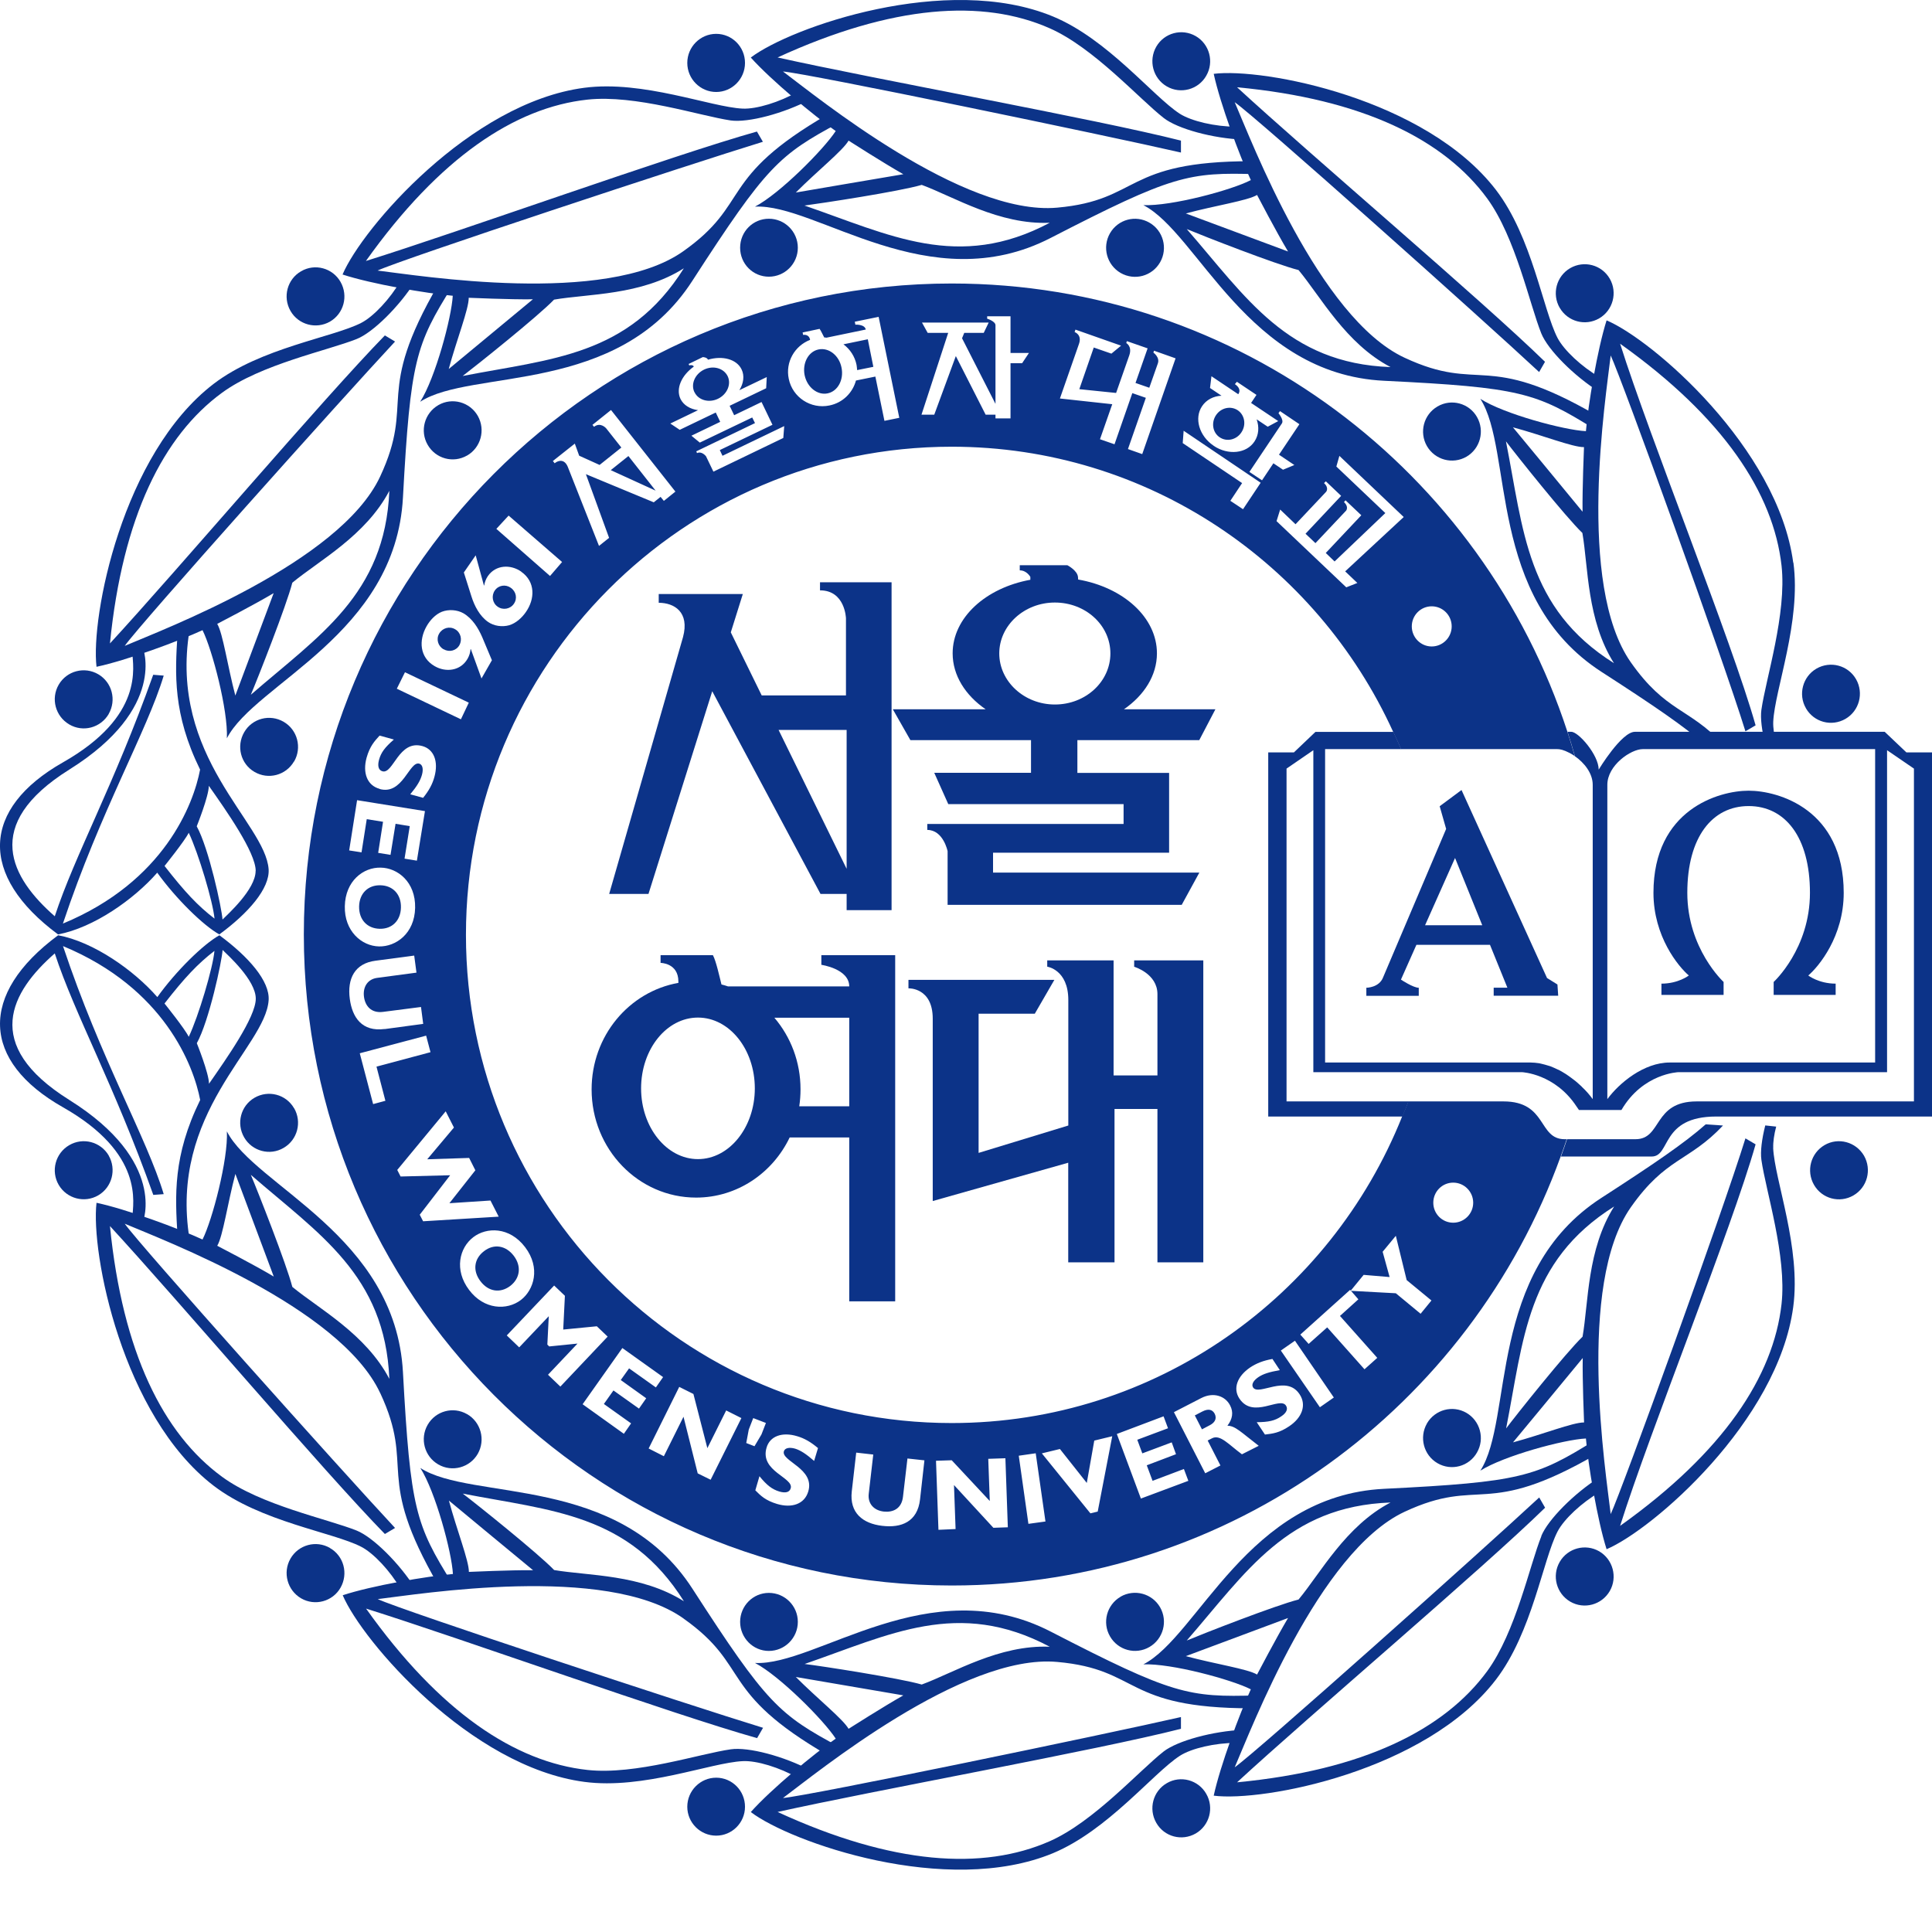 <svg width="23" height="23" viewBox="0 0 23 23" fill="none" xmlns="http://www.w3.org/2000/svg">
<g clip-path="url(#clip0_4956_56298)">
<path d="M9.762 6.932V7.028C10.062 7.028 10.071 7.361 10.071 7.361V8.279H9.068L8.7 7.528L8.843 7.072H7.842V7.176C8.025 7.176 8.212 7.285 8.131 7.585L7.252 10.642H7.72L8.479 8.229L9.768 10.642H10.079V10.835H10.614V6.932H9.762ZM9.269 8.69H10.079V10.343L9.269 8.69Z" fill="#0C3388"/>
<path d="M12.826 8.812V9.201H13.918V10.151H11.822V10.388H14.278L14.068 10.772H11.281V10.133C11.281 10.133 11.23 9.88 11.039 9.88V9.809H13.376V9.573H11.289L11.122 9.2H12.274V8.811H10.838L10.629 8.444H11.734C11.493 8.278 11.341 8.041 11.341 7.778C11.341 7.354 11.734 6.999 12.266 6.902V6.868C12.266 6.868 12.224 6.79 12.14 6.79V6.729H12.707C12.707 6.729 12.825 6.79 12.833 6.868C12.834 6.879 12.834 6.889 12.835 6.899C13.373 6.993 13.773 7.35 13.773 7.778C13.773 8.041 13.621 8.278 13.38 8.444H14.469L14.277 8.811H12.824L12.826 8.812ZM12.558 8.387C12.924 8.387 13.219 8.115 13.219 7.779C13.219 7.443 12.924 7.173 12.558 7.173C12.193 7.173 11.896 7.446 11.896 7.779C11.896 8.113 12.194 8.387 12.558 8.387Z" fill="#0C3388"/>
<path d="M9.778 11.37V11.486C9.778 11.486 10.11 11.533 10.11 11.743H8.667C8.642 11.735 8.616 11.726 8.589 11.72C8.565 11.626 8.525 11.441 8.487 11.371H7.864V11.463C7.864 11.463 8.076 11.463 8.076 11.685V11.701C7.489 11.805 7.043 12.332 7.043 12.969C7.043 13.681 7.6 14.257 8.287 14.257C8.775 14.257 9.198 13.965 9.401 13.541H10.11V15.492H10.657V11.371H9.778V11.37ZM10.11 13.17H9.515C9.525 13.104 9.53 13.036 9.53 12.968C9.53 12.641 9.413 12.344 9.219 12.116H10.11V13.17ZM7.632 12.957C7.632 12.492 7.934 12.114 8.309 12.114C8.684 12.114 8.986 12.492 8.986 12.957C8.986 13.421 8.682 13.799 8.309 13.799C7.936 13.799 7.632 13.421 7.632 12.957Z" fill="#0C3388"/>
<path d="M10.815 11.666V11.766C10.815 11.766 11.104 11.753 11.104 12.127V14.298L12.717 13.842V15.028H13.268V13.202H13.779V15.028H14.325V11.433H13.502V11.509C13.502 11.509 13.779 11.59 13.779 11.835V12.803H13.257V11.433H12.467V11.508C12.467 11.508 12.718 11.543 12.718 11.905V13.399L11.65 13.725V12.068H12.319L12.552 11.665H10.816L10.815 11.666Z" fill="#0C3388"/>
<path d="M8.526 1.095C8.715 1.095 8.869 0.94 8.869 0.749C8.869 0.557 8.715 0.403 8.526 0.403C8.337 0.403 8.182 0.558 8.182 0.749C8.182 0.94 8.337 1.095 8.526 1.095Z" fill="#0C3388"/>
<path d="M9.153 3.294C9.343 3.294 9.498 3.14 9.498 2.949C9.498 2.758 9.343 2.604 9.153 2.604C8.964 2.604 8.811 2.757 8.811 2.949C8.811 3.141 8.964 3.294 9.153 3.294Z" fill="#0C3388"/>
<path d="M14.903 1.919C13.366 1.919 13.584 2.382 12.586 2.472C11.46 2.574 9.718 1.147 9.321 0.851C9.629 0.877 13.162 1.61 14.059 1.816V1.674C13.047 1.417 10.41 0.942 9.257 0.684C10.627 0.055 11.704 -0.014 12.497 0.337C13.02 0.568 13.558 1.173 13.853 1.404C14.018 1.534 14.442 1.649 14.8 1.662L14.711 1.508C14.468 1.508 14.185 1.443 14.045 1.354C13.726 1.148 13.188 0.466 12.535 0.196C11.269 -0.328 9.411 0.325 8.938 0.685C9.18 0.955 9.693 1.38 9.949 1.56C9.807 1.778 9.283 2.306 8.988 2.46C9.718 2.421 11.062 3.579 12.509 2.832C13.956 2.087 14.148 2.048 14.966 2.074L14.903 1.919ZM10.102 1.674C10.102 1.674 10.525 1.945 10.754 2.074C10.525 2.112 9.474 2.292 9.474 2.292C9.73 2.035 10.037 1.79 10.102 1.674ZM9.577 2.447C9.783 2.42 10.704 2.28 10.973 2.201C11.357 2.343 11.893 2.678 12.497 2.652C11.407 3.231 10.588 2.794 9.577 2.447Z" fill="#0C3388"/>
<path d="M13.891 1.029C14.055 1.124 14.266 1.067 14.36 0.902C14.456 0.737 14.399 0.525 14.235 0.43C14.07 0.335 13.86 0.391 13.765 0.556C13.67 0.722 13.726 0.934 13.891 1.029Z" fill="#0C3388"/>
<path d="M13.34 3.249C13.506 3.345 13.716 3.288 13.811 3.122C13.905 2.957 13.849 2.746 13.684 2.651C13.519 2.555 13.309 2.612 13.214 2.777C13.119 2.943 13.176 3.153 13.34 3.249Z" fill="#0C3388"/>
<path d="M14.698 1.216C14.952 1.392 17.649 3.801 18.323 4.429L18.393 4.307C17.644 3.576 15.596 1.84 14.727 1.039C16.226 1.18 17.192 1.662 17.705 2.363C18.043 2.827 18.209 3.621 18.349 3.97C18.428 4.165 18.739 4.477 19.043 4.668V4.49C18.831 4.368 18.619 4.17 18.542 4.023C18.367 3.684 18.24 2.824 17.809 2.261C16.972 1.172 15.04 0.805 14.449 0.879C14.526 1.235 14.758 1.86 14.891 2.144C14.66 2.264 13.944 2.456 13.611 2.442C14.263 2.775 14.852 4.453 16.477 4.533C18.101 4.612 18.287 4.676 18.983 5.109L19.004 4.943C17.674 4.172 17.632 4.683 16.722 4.259C15.698 3.784 14.897 1.673 14.699 1.217L14.698 1.216ZM14.965 2.321C14.965 2.321 15.198 2.768 15.334 2.994C15.115 2.912 14.117 2.541 14.117 2.541C14.466 2.447 14.853 2.389 14.965 2.321ZM14.128 2.727C14.319 2.807 15.187 3.147 15.459 3.215C15.722 3.531 16.02 4.09 16.554 4.37C15.324 4.326 14.832 3.535 14.128 2.727V2.727Z" fill="#0C3388"/>
<path d="M18.568 3.664C18.663 3.829 18.873 3.886 19.038 3.79C19.202 3.695 19.259 3.483 19.164 3.318C19.068 3.152 18.858 3.097 18.693 3.192C18.529 3.287 18.472 3.499 18.568 3.665V3.664Z" fill="#0C3388"/>
<path d="M16.987 5.31C17.083 5.476 17.293 5.532 17.458 5.437C17.622 5.341 17.678 5.13 17.583 4.964C17.489 4.8 17.278 4.742 17.113 4.839C16.948 4.935 16.893 5.146 16.987 5.31Z" fill="#0C3388"/>
<path d="M21.348 6.698C21.165 5.334 19.674 4.045 19.126 3.814C19.016 4.161 18.906 4.82 18.88 5.133C18.62 5.12 17.903 4.928 17.623 4.748C18.02 5.364 17.697 7.113 19.065 7.998C19.688 8.4 20.055 8.65 20.306 8.872L20.512 8.858C20.102 8.422 19.834 8.481 19.414 7.884C18.764 6.956 19.118 4.726 19.175 4.232C19.307 4.512 20.506 7.823 20.779 8.706L20.9 8.635C20.615 7.626 19.644 5.223 19.287 4.092C20.516 4.967 21.112 5.87 21.209 6.735C21.272 7.307 21.022 8.078 20.969 8.45C20.955 8.548 20.974 8.697 21.015 8.86L21.145 8.847C21.12 8.751 21.107 8.662 21.11 8.591C21.128 8.21 21.445 7.401 21.35 6.698H21.348ZM18.857 5.324C18.857 5.324 18.836 5.828 18.84 6.092C18.692 5.91 18.011 5.087 18.011 5.087C18.361 5.181 18.724 5.325 18.857 5.323V5.324ZM19.214 7.895C18.17 7.239 18.137 6.307 17.928 5.254C18.053 5.419 18.636 6.151 18.838 6.345C18.908 6.75 18.891 7.385 19.214 7.895Z" fill="#0C3388"/>
<path d="M3.928 3.829C4.093 3.733 4.149 3.523 4.054 3.356C3.96 3.191 3.749 3.133 3.585 3.229C3.42 3.323 3.363 3.535 3.458 3.701C3.552 3.866 3.762 3.923 3.928 3.829Z" fill="#0C3388"/>
<path d="M5.561 5.423C5.725 5.328 5.782 5.117 5.688 4.951C5.593 4.785 5.382 4.728 5.218 4.823C5.053 4.919 4.996 5.13 5.091 5.295C5.186 5.461 5.395 5.518 5.56 5.423H5.561Z" fill="#0C3388"/>
<path d="M9.866 1.355C8.533 2.124 8.951 2.416 8.13 2.994C7.205 3.644 4.986 3.279 4.495 3.221C4.775 3.089 8.203 1.958 9.082 1.688L9.011 1.566C8.007 1.848 5.484 2.754 4.356 3.107C5.232 1.876 6.132 1.279 6.993 1.186C7.564 1.124 8.329 1.379 8.699 1.434C8.906 1.463 9.331 1.351 9.649 1.183L9.494 1.094C9.283 1.215 9.006 1.301 8.84 1.293C8.461 1.275 7.656 0.953 6.956 1.045C5.598 1.223 4.311 2.718 4.078 3.268C4.423 3.381 5.078 3.493 5.39 3.521C5.376 3.781 5.182 4.502 5.002 4.783C5.615 4.384 7.355 4.716 8.241 3.345C9.127 1.974 9.273 1.845 9.997 1.457L9.865 1.355H9.866ZM5.58 3.545C5.58 3.545 6.081 3.567 6.344 3.563C6.164 3.712 5.342 4.393 5.342 4.393C5.437 4.042 5.582 3.677 5.58 3.545H5.58ZM5.508 4.476C5.672 4.351 6.402 3.768 6.596 3.567C6.999 3.497 7.632 3.518 8.141 3.194C7.484 4.242 6.557 4.271 5.508 4.476Z" fill="#0C3388"/>
<path d="M1.294 8.499C1.389 8.334 1.334 8.123 1.17 8.027C1.006 7.931 0.795 7.986 0.699 8.151C0.603 8.316 0.659 8.527 0.824 8.624C0.988 8.721 1.198 8.665 1.295 8.499H1.294Z" fill="#0C3388"/>
<path d="M3.501 9.066C3.597 8.901 3.542 8.689 3.377 8.593C3.213 8.497 3.002 8.552 2.907 8.717C2.811 8.882 2.865 9.094 3.029 9.189C3.194 9.286 3.404 9.23 3.5 9.065L3.501 9.066Z" fill="#0C3388"/>
<path d="M5.219 3.384C4.444 4.717 4.951 4.762 4.525 5.674C4.045 6.7 1.941 7.494 1.485 7.689C1.662 7.435 4.075 4.74 4.703 4.066L4.582 3.993C3.851 4.742 2.111 6.79 1.309 7.66C1.459 6.154 1.944 5.186 2.644 4.675C3.108 4.336 3.899 4.174 4.246 4.036C4.44 3.959 4.754 3.649 4.946 3.344H4.768C4.646 3.555 4.448 3.768 4.3 3.844C3.963 4.017 3.105 4.14 2.543 4.57C1.454 5.404 1.079 7.345 1.149 7.938C1.504 7.863 2.127 7.633 2.411 7.502C2.527 7.734 2.716 8.456 2.701 8.789C3.036 8.137 4.709 7.554 4.797 5.923C4.886 4.291 4.949 4.104 5.385 3.407L5.219 3.384H5.219ZM2.802 8.282C2.709 7.931 2.654 7.54 2.586 7.427C2.586 7.427 3.032 7.196 3.258 7.061C3.175 7.281 2.801 8.282 2.801 8.282H2.802ZM2.986 8.271C3.067 8.08 3.41 7.21 3.48 6.937C3.796 6.675 4.354 6.378 4.635 5.843C4.584 7.079 3.794 7.569 2.986 8.271Z" fill="#0C3388"/>
<path d="M1.699 7.705C1.699 7.705 1.997 8.428 0.826 9.161C-0.229 9.821 0.134 10.454 0.652 10.908C0.893 10.175 1.353 9.355 1.824 8.033L1.949 8.043C1.748 8.71 1.2 9.645 0.749 10.995C1.959 10.494 2.305 9.568 2.382 9.162C2.056 8.497 2.084 8.024 2.113 7.551L2.256 7.503C2.007 9.018 3.159 9.79 3.198 10.349C3.212 10.578 2.957 10.87 2.611 11.124C2.42 11.018 2.093 10.697 1.872 10.389C1.594 10.707 1.115 11.044 0.691 11.124C-0.259 10.42 -0.22 9.626 0.749 9.076C1.719 8.526 1.584 7.938 1.574 7.764L1.699 7.705V7.705ZM2.554 10.937C2.535 10.734 2.362 10.156 2.247 9.914C2.199 10.011 1.959 10.309 1.959 10.309C2.2 10.618 2.353 10.782 2.554 10.936L2.554 10.937ZM3.044 10.368C3.044 10.146 2.689 9.644 2.486 9.355C2.486 9.479 2.342 9.837 2.342 9.837C2.486 10.098 2.64 10.811 2.649 10.947C2.707 10.888 3.043 10.589 3.043 10.368H3.044Z" fill="#0C3388"/>
<path d="M8.526 21.163C8.715 21.163 8.869 21.317 8.869 21.509C8.869 21.699 8.715 21.853 8.526 21.853C8.337 21.853 8.182 21.699 8.182 21.509C8.182 21.318 8.337 21.163 8.526 21.163Z" fill="#0C3388"/>
<path d="M9.153 18.963C9.343 18.963 9.498 19.117 9.498 19.308C9.498 19.499 9.343 19.654 9.153 19.654C8.964 19.654 8.811 19.498 8.811 19.308C8.811 19.118 8.964 18.963 9.153 18.963Z" fill="#0C3388"/>
<path d="M12.586 19.785C13.584 19.874 13.366 20.337 14.903 20.337L14.966 20.183C14.147 20.209 13.956 20.17 12.509 19.424C11.062 18.678 9.718 19.835 8.988 19.797C9.283 19.952 9.807 20.479 9.949 20.698C9.692 20.877 9.179 21.301 8.938 21.572C9.411 21.932 11.269 22.586 12.535 22.062C13.188 21.79 13.726 21.11 14.045 20.903C14.186 20.812 14.468 20.749 14.711 20.749L14.8 20.593C14.442 20.608 14.018 20.723 13.853 20.851C13.558 21.083 13.02 21.688 12.497 21.919C11.704 22.269 10.627 22.202 9.257 21.571C10.41 21.314 13.047 20.839 14.059 20.581V20.441C13.163 20.646 9.629 21.379 9.321 21.405C9.718 21.11 11.461 19.682 12.586 19.785ZM10.102 20.581C10.037 20.466 9.73 20.221 9.474 19.964C9.474 19.964 10.525 20.144 10.754 20.183C10.525 20.312 10.102 20.581 10.102 20.581ZM9.577 19.81C10.588 19.462 11.407 19.025 12.497 19.604C11.893 19.579 11.356 19.913 10.973 20.054C10.705 19.977 9.783 19.834 9.577 19.809V19.81Z" fill="#0C3388"/>
<path d="M13.891 21.228C14.055 21.132 14.266 21.19 14.36 21.355C14.456 21.52 14.399 21.732 14.235 21.827C14.07 21.922 13.86 21.867 13.765 21.7C13.67 21.534 13.726 21.323 13.891 21.228Z" fill="#0C3388"/>
<path d="M13.34 19.008C13.506 18.913 13.716 18.97 13.811 19.135C13.905 19.3 13.849 19.511 13.684 19.607C13.519 19.703 13.309 19.646 13.214 19.48C13.119 19.316 13.176 19.104 13.34 19.009V19.008Z" fill="#0C3388"/>
<path d="M18.35 18.287C18.21 18.635 18.045 19.428 17.706 19.893C17.193 20.594 16.227 21.075 14.727 21.218C15.597 20.416 17.646 18.68 18.394 17.949L18.324 17.827C17.649 18.454 14.952 20.863 14.699 21.039C14.897 20.584 15.698 18.474 16.722 17.997C17.632 17.573 17.674 18.084 19.004 17.313L18.983 17.148C18.287 17.581 18.101 17.644 16.477 17.724C14.853 17.804 14.263 19.48 13.611 19.814C13.944 19.8 14.66 19.994 14.891 20.111C14.759 20.395 14.526 21.021 14.449 21.377C15.04 21.453 16.973 21.085 17.809 19.995C18.24 19.433 18.367 18.572 18.542 18.233C18.619 18.084 18.832 17.887 19.042 17.765V17.587C18.739 17.778 18.429 18.091 18.349 18.285L18.35 18.287ZM16.554 17.887C16.02 18.166 15.722 18.726 15.459 19.042C15.187 19.11 14.319 19.45 14.128 19.53C14.832 18.721 15.324 17.931 16.554 17.887ZM14.117 19.716C14.117 19.716 15.115 19.344 15.334 19.262C15.198 19.49 14.965 19.935 14.965 19.935C14.853 19.868 14.466 19.81 14.117 19.716Z" fill="#0C3388"/>
<path d="M18.568 18.594C18.663 18.43 18.873 18.373 19.038 18.468C19.202 18.564 19.259 18.776 19.164 18.941C19.068 19.106 18.858 19.163 18.693 19.067C18.529 18.971 18.472 18.76 18.568 18.594Z" fill="#0C3388"/>
<path d="M16.987 16.946C17.083 16.781 17.293 16.724 17.458 16.82C17.622 16.916 17.678 17.128 17.583 17.292C17.489 17.458 17.278 17.515 17.113 17.419C16.948 17.323 16.893 17.112 16.987 16.947V16.946Z" fill="#0C3388"/>
<path d="M21.11 13.666C21.107 13.597 21.12 13.507 21.145 13.412L21.015 13.398C20.974 13.561 20.955 13.709 20.969 13.808C21.022 14.18 21.272 14.95 21.209 15.522C21.113 16.387 20.516 17.289 19.287 18.165C19.643 17.034 20.615 14.631 20.9 13.623L20.779 13.552C20.506 14.435 19.307 17.745 19.175 18.025C19.118 17.532 18.765 15.301 19.414 14.373C19.834 13.775 20.102 13.834 20.512 13.399L20.306 13.385C20.055 13.607 19.689 13.857 19.065 14.26C17.697 15.144 18.02 16.894 17.623 17.508C17.903 17.331 18.619 17.137 18.88 17.125C18.906 17.438 19.016 18.096 19.126 18.443C19.674 18.211 21.165 16.923 21.348 15.559C21.443 14.855 21.126 14.047 21.109 13.665L21.11 13.666ZM18.012 17.171C18.012 17.171 18.694 16.348 18.842 16.167C18.837 16.431 18.858 16.934 18.858 16.934C18.726 16.932 18.363 17.077 18.012 17.171ZM18.84 15.913C18.638 16.108 18.055 16.839 17.93 17.005C18.138 15.951 18.172 15.019 19.216 14.363C18.893 14.873 18.911 15.508 18.84 15.913Z" fill="#0C3388"/>
<path d="M3.928 18.429C4.093 18.523 4.149 18.734 4.054 18.901C3.96 19.066 3.749 19.123 3.585 19.028C3.42 18.932 3.363 18.72 3.458 18.555C3.552 18.391 3.762 18.332 3.928 18.428V18.429Z" fill="#0C3388"/>
<path d="M5.561 16.835C5.725 16.93 5.782 17.141 5.688 17.307C5.593 17.472 5.382 17.529 5.218 17.434C5.053 17.339 4.996 17.128 5.091 16.962C5.186 16.797 5.395 16.74 5.56 16.835H5.561Z" fill="#0C3388"/>
<path d="M8.131 19.264C8.952 19.842 8.535 20.134 9.867 20.903L9.999 20.8C9.275 20.413 9.128 20.284 8.243 18.913C7.357 17.542 5.618 17.874 5.004 17.476C5.183 17.756 5.378 18.476 5.392 18.738C5.08 18.765 4.425 18.877 4.08 18.991C4.313 19.539 5.601 21.035 6.958 21.213C7.658 21.306 8.463 20.983 8.842 20.966C9.008 20.957 9.285 21.043 9.496 21.164L9.651 21.076C9.332 20.907 8.908 20.795 8.701 20.825C8.331 20.877 7.566 21.133 6.995 21.071C6.134 20.978 5.234 20.382 4.358 19.15C5.486 19.504 8.009 20.41 9.013 20.692L9.084 20.569C8.205 20.3 4.777 19.168 4.497 19.037C4.988 18.979 7.207 18.614 8.132 19.264H8.131ZM8.142 19.063C7.632 18.74 7.001 18.76 6.597 18.691C6.403 18.49 5.674 17.906 5.509 17.781C6.558 17.986 7.486 18.017 8.142 19.063ZM5.582 18.713C5.583 18.581 5.438 18.214 5.344 17.864C5.344 17.864 6.165 18.545 6.346 18.693C6.082 18.69 5.582 18.713 5.582 18.713H5.582Z" fill="#0C3388"/>
<path d="M1.294 13.757C1.389 13.922 1.334 14.134 1.17 14.23C1.006 14.326 0.795 14.27 0.699 14.106C0.603 13.941 0.659 13.729 0.824 13.633C0.988 13.537 1.198 13.592 1.295 13.757L1.294 13.757Z" fill="#0C3388"/>
<path d="M3.501 13.192C3.597 13.357 3.542 13.569 3.377 13.665C3.213 13.762 3.002 13.705 2.907 13.541C2.811 13.376 2.865 13.165 3.029 13.069C3.194 12.973 3.404 13.027 3.5 13.192H3.501Z" fill="#0C3388"/>
<path d="M4.526 16.583C4.952 17.495 4.444 17.539 5.219 18.873L5.385 18.851C4.949 18.153 4.886 17.967 4.797 16.335C4.708 14.704 3.035 14.122 2.701 13.469C2.717 13.803 2.528 14.524 2.411 14.756C2.127 14.625 1.504 14.394 1.149 14.319C1.079 14.912 1.454 16.852 2.543 17.687C3.105 18.118 3.963 18.24 4.3 18.414C4.448 18.49 4.646 18.703 4.768 18.914H4.946C4.754 18.609 4.44 18.299 4.246 18.221C3.899 18.082 3.108 17.921 2.644 17.581C1.944 17.07 1.459 16.102 1.309 14.596C2.111 15.466 3.851 17.514 4.582 18.262L4.703 18.19C4.075 17.516 1.662 14.821 1.485 14.568C1.94 14.762 4.044 15.555 4.525 16.582L4.526 16.583ZM2.586 14.831C2.654 14.717 2.709 14.327 2.802 13.975C2.802 13.975 3.176 14.976 3.259 15.197C3.032 15.061 2.587 14.831 2.587 14.831H2.586ZM2.986 13.986C3.794 14.689 4.584 15.178 4.635 16.415C4.354 15.879 3.796 15.581 3.48 15.32C3.41 15.048 3.067 14.177 2.986 13.986Z" fill="#0C3388"/>
<path d="M1.575 14.494C1.585 14.321 1.719 13.732 0.75 13.182C-0.22 12.633 -0.259 11.838 0.692 11.134C1.116 11.213 1.595 11.552 1.873 11.87C2.094 11.561 2.421 11.24 2.612 11.134C2.957 11.388 3.214 11.679 3.198 11.908C3.16 12.468 2.007 13.24 2.257 14.755L2.113 14.707C2.085 14.234 2.056 13.762 2.383 13.095C2.306 12.691 1.959 11.764 0.75 11.263C1.201 12.613 1.749 13.55 1.949 14.216L1.825 14.225C1.354 12.903 0.893 12.084 0.652 11.35C0.134 11.804 -0.228 12.436 0.826 13.095C1.997 13.829 1.7 14.552 1.7 14.552L1.575 14.494ZM1.959 11.947C1.959 11.947 2.2 12.246 2.247 12.343C2.362 12.102 2.535 11.523 2.553 11.32C2.352 11.475 2.199 11.638 1.958 11.947H1.959ZM2.65 11.31C2.641 11.446 2.488 12.159 2.343 12.419C2.343 12.419 2.488 12.778 2.488 12.902C2.69 12.611 3.045 12.111 3.045 11.889C3.045 11.667 2.709 11.368 2.651 11.31H2.65Z" fill="#0C3388"/>
<path d="M21.499 8.432C21.595 8.598 21.804 8.654 21.97 8.558C22.135 8.462 22.19 8.251 22.096 8.086C22.001 7.92 21.79 7.864 21.624 7.96C21.461 8.055 21.404 8.267 21.499 8.431V8.432Z" fill="#0C3388"/>
<path d="M21.595 14.105C21.69 14.271 21.9 14.327 22.065 14.231C22.23 14.135 22.285 13.925 22.191 13.759C22.094 13.593 21.884 13.537 21.721 13.632C21.556 13.728 21.5 13.939 21.595 14.105V14.105Z" fill="#0C3388"/>
<path d="M17.783 11.854H18.55L18.541 11.72L18.417 11.643L17.399 9.405L17.139 9.598L17.216 9.868L16.466 11.634C16.419 11.759 16.266 11.759 16.266 11.759V11.855H16.89V11.759C16.823 11.759 16.678 11.662 16.678 11.662L16.862 11.248H17.738L17.945 11.758H17.782V11.854H17.783ZM16.965 11.015L17.322 10.214L17.646 11.015H16.966H16.965Z" fill="#0C3388"/>
<path d="M22.694 8.956L22.437 8.712H19.463C19.303 8.712 19.032 9.162 19.032 9.162C19.032 8.988 18.792 8.712 18.706 8.712H18.661C18.692 8.807 18.721 8.904 18.749 9.002H18.748C18.86 9.08 18.961 9.205 18.961 9.343V13.085C18.927 13.038 18.883 12.986 18.83 12.937C18.83 12.937 18.83 12.937 18.83 12.935C18.83 12.935 18.828 12.935 18.828 12.934C18.805 12.912 18.78 12.891 18.756 12.87C18.747 12.863 18.74 12.858 18.731 12.851C18.711 12.836 18.692 12.821 18.67 12.806C18.662 12.8 18.651 12.794 18.644 12.788C18.615 12.77 18.585 12.752 18.553 12.735C18.553 12.735 18.553 12.735 18.55 12.735C18.521 12.72 18.489 12.707 18.458 12.694C18.448 12.691 18.438 12.688 18.428 12.685C18.404 12.678 18.379 12.67 18.355 12.665C18.343 12.662 18.333 12.66 18.325 12.658C18.29 12.653 18.255 12.649 18.221 12.649H15.775V8.918H16.681C16.652 8.849 16.619 8.781 16.588 8.713H15.66L15.404 8.957H15.098V13.292H16.696C16.72 13.232 16.747 13.172 16.769 13.112H15.316V9.15L15.635 8.931V12.764H18.119C18.119 12.764 18.512 12.78 18.77 13.175C18.778 13.189 18.789 13.2 18.797 13.214H19.303C19.558 12.777 19.981 12.764 19.981 12.764H22.465V8.931L22.785 9.15V13.112H20.199C19.675 13.112 19.789 13.562 19.47 13.562H18.655C18.633 13.63 18.608 13.699 18.583 13.768H19.663C19.892 13.768 19.765 13.292 20.431 13.292H23.004V8.957H22.697L22.694 8.956ZM22.322 12.649H19.877C19.57 12.649 19.276 12.893 19.135 13.085V9.343C19.135 9.111 19.415 8.918 19.557 8.918H22.323V12.649H22.322Z" fill="#0C3388"/>
<path d="M20.105 11.613C20.105 11.613 19.981 11.71 19.779 11.71V11.844H20.519V11.69C20.519 11.69 20.087 11.294 20.087 10.629C20.087 9.964 20.385 9.596 20.817 9.596C21.25 9.596 21.547 9.963 21.547 10.629C21.547 11.296 21.115 11.69 21.115 11.69V11.844H21.853V11.71C21.652 11.71 21.527 11.613 21.527 11.613C21.652 11.506 21.949 11.149 21.949 10.629C21.949 9.636 21.172 9.413 20.817 9.413C20.463 9.413 19.684 9.636 19.684 10.629C19.684 11.149 19.981 11.507 20.105 11.613Z" fill="#0C3388"/>
<path d="M18.748 9.002H18.747C18.732 8.99 18.718 8.982 18.703 8.973C18.697 8.969 18.69 8.967 18.684 8.963C18.672 8.957 18.659 8.951 18.646 8.945C18.637 8.94 18.627 8.937 18.617 8.934C18.608 8.93 18.599 8.927 18.59 8.925C18.572 8.92 18.555 8.918 18.538 8.918H16.679C16.649 8.848 16.617 8.781 16.585 8.712C15.673 6.711 13.665 5.318 11.33 5.318C8.136 5.318 5.547 7.92 5.547 11.129C5.547 14.338 8.136 16.941 11.33 16.941C13.762 16.941 15.838 15.429 16.692 13.292C16.716 13.232 16.744 13.173 16.766 13.112H17.898C18.422 13.112 18.308 13.562 18.627 13.562H18.651C18.629 13.63 18.604 13.7 18.579 13.768C17.503 16.746 14.665 18.875 11.33 18.875C7.071 18.875 3.617 15.405 3.617 11.124C3.617 6.843 7.07 3.375 11.33 3.375C14.752 3.375 17.649 5.613 18.66 8.713C18.691 8.809 18.72 8.906 18.748 9.003V9.002ZM5.635 14.728C5.469 14.854 5.404 15.118 5.585 15.357C5.762 15.592 6.034 15.603 6.201 15.476C6.357 15.356 6.438 15.094 6.252 14.848C6.065 14.601 5.791 14.608 5.635 14.728ZM6.117 14.951C6.209 15.073 6.194 15.216 6.074 15.309C5.954 15.399 5.814 15.377 5.72 15.253C5.625 15.129 5.642 14.986 5.762 14.895C5.88 14.803 6.022 14.826 6.117 14.951ZM4.105 10.788C4.098 11.083 4.304 11.263 4.513 11.267C4.71 11.271 4.935 11.117 4.942 10.808C4.949 10.498 4.732 10.332 4.533 10.329C4.325 10.323 4.111 10.488 4.105 10.788H4.105ZM4.275 10.792C4.278 10.636 4.381 10.535 4.529 10.539C4.678 10.542 4.777 10.648 4.773 10.804C4.77 10.959 4.668 11.061 4.519 11.057C4.37 11.053 4.273 10.948 4.275 10.792ZM5.856 7.86L5.741 7.586C5.693 7.475 5.623 7.363 5.517 7.301C5.441 7.258 5.341 7.252 5.26 7.283C5.183 7.314 5.118 7.385 5.078 7.456C4.983 7.623 4.995 7.827 5.174 7.93C5.308 8.008 5.483 7.987 5.566 7.843C5.588 7.804 5.598 7.769 5.602 7.727H5.605L5.732 8.077L5.856 7.86ZM5.281 7.729C5.348 7.768 5.431 7.747 5.469 7.681C5.506 7.614 5.485 7.529 5.418 7.491C5.351 7.452 5.268 7.475 5.228 7.543C5.19 7.609 5.214 7.692 5.281 7.73V7.729ZM8.041 5.853L7.274 4.881L7.053 5.058L7.072 5.081C7.15 5.02 7.217 5.1 7.217 5.1L7.397 5.328L7.138 5.535L6.895 5.425L6.843 5.281L6.582 5.488L6.603 5.515C6.651 5.476 6.721 5.465 6.759 5.557L7.131 6.499L7.251 6.403L6.975 5.645L7.783 5.98L7.864 5.915L7.903 5.963L8.041 5.852V5.853ZM7.805 5.841L7.271 5.597L7.481 5.429L7.805 5.841ZM9.335 5.073L8.601 5.426L8.569 5.358L9.196 5.057L9.066 4.786L8.74 4.943L8.686 4.831L9.121 4.622L9.128 4.489L8.802 4.645C8.852 4.564 8.865 4.474 8.829 4.399C8.771 4.276 8.602 4.231 8.429 4.282C8.428 4.279 8.425 4.276 8.424 4.275C8.41 4.253 8.367 4.251 8.367 4.251L8.198 4.333L8.206 4.351C8.231 4.339 8.254 4.355 8.254 4.355L8.259 4.365C8.113 4.469 8.043 4.627 8.101 4.749C8.138 4.824 8.215 4.87 8.31 4.883L7.98 5.042L8.092 5.117L8.521 4.911L8.574 5.022L8.231 5.187L8.331 5.269L8.955 4.97L8.988 5.037L8.289 5.373L8.298 5.394C8.356 5.367 8.405 5.432 8.405 5.432L8.493 5.615L9.325 5.214L9.336 5.073H9.335ZM8.267 4.669C8.221 4.573 8.273 4.453 8.382 4.4C8.492 4.347 8.616 4.383 8.663 4.479C8.708 4.574 8.657 4.694 8.548 4.747C8.439 4.8 8.313 4.764 8.268 4.669H8.267ZM13.974 16.809L14.348 17.539L14.529 17.446L14.377 17.149L14.43 17.122C14.527 17.073 14.628 17.198 14.785 17.313L14.985 17.212C14.774 17.05 14.705 16.973 14.612 16.973C14.674 16.892 14.686 16.811 14.644 16.731C14.589 16.622 14.449 16.567 14.3 16.644L13.974 16.812L13.974 16.809ZM14.461 16.831C14.492 16.894 14.454 16.94 14.404 16.966L14.309 17.016L14.224 16.85L14.315 16.803C14.384 16.768 14.433 16.778 14.461 16.831ZM14.448 5.307C14.621 5.423 14.839 5.4 14.934 5.256C14.986 5.178 14.992 5.082 14.96 4.992L15.092 5.08L15.217 5.013L14.894 4.797L14.958 4.701L14.725 4.545L14.701 4.573C14.792 4.635 14.741 4.693 14.741 4.693L14.422 4.479L14.405 4.619L14.542 4.711C14.447 4.715 14.361 4.759 14.31 4.836C14.214 4.979 14.276 5.191 14.448 5.306V5.307ZM14.52 5.206C14.436 5.15 14.417 5.032 14.476 4.943C14.535 4.854 14.65 4.828 14.735 4.884C14.818 4.94 14.839 5.058 14.778 5.148C14.72 5.236 14.604 5.263 14.52 5.206ZM10.706 4.975L10.46 3.772L10.176 3.83L10.183 3.865C10.183 3.865 10.294 3.858 10.307 3.923L9.839 4.02C9.83 4.018 9.821 4.018 9.812 4.017C9.797 3.99 9.773 3.936 9.757 3.915L9.555 3.958L9.561 3.987C9.561 3.987 9.629 3.973 9.643 4.042C9.643 4.043 9.644 4.044 9.644 4.046C9.46 4.117 9.348 4.311 9.39 4.51C9.435 4.731 9.653 4.873 9.874 4.827C10.034 4.795 10.151 4.675 10.19 4.53L10.421 4.483L10.529 5.01L10.706 4.974V4.975ZM9.579 4.468C9.55 4.323 9.623 4.185 9.745 4.16C9.867 4.135 9.99 4.232 10.018 4.376C10.048 4.521 9.973 4.659 9.852 4.683C9.732 4.708 9.609 4.611 9.579 4.467V4.468ZM10.197 4.344C10.2 4.365 10.203 4.386 10.204 4.406L10.397 4.367L10.331 4.039L10.041 4.099C10.119 4.157 10.177 4.243 10.197 4.344ZM6.205 6.805C6.079 6.717 5.903 6.722 5.808 6.858C5.784 6.894 5.771 6.929 5.764 6.97H5.761L5.663 6.611L5.522 6.815L5.612 7.099C5.648 7.214 5.71 7.333 5.809 7.403C5.88 7.453 5.978 7.467 6.063 7.443C6.142 7.419 6.213 7.355 6.26 7.287C6.37 7.13 6.375 6.926 6.206 6.807L6.205 6.805ZM5.924 7.222C5.862 7.179 5.847 7.092 5.891 7.029C5.935 6.966 6.019 6.954 6.08 6.997C6.145 7.042 6.162 7.125 6.117 7.189C6.074 7.251 5.987 7.267 5.924 7.222ZM4.52 9.393C4.795 9.469 4.872 9.058 4.991 9.091C5.03 9.102 5.043 9.154 5.023 9.225C5.004 9.292 4.967 9.356 4.884 9.456L5.037 9.498C5.107 9.411 5.148 9.336 5.172 9.247C5.222 9.064 5.165 8.92 5.029 8.882C4.746 8.803 4.682 9.219 4.553 9.182C4.507 9.169 4.492 9.121 4.512 9.046C4.536 8.958 4.582 8.897 4.689 8.804L4.519 8.757C4.458 8.824 4.403 8.883 4.364 9.021C4.316 9.197 4.368 9.35 4.519 9.391L4.52 9.393ZM4.156 10.124L4.304 10.147L4.366 9.752L4.56 9.783L4.502 10.153L4.649 10.177L4.709 9.807L4.878 9.835L4.816 10.222L4.963 10.246L5.059 9.656L4.251 9.526L4.157 10.123L4.156 10.124ZM4.579 12.251L5.038 12.189L5.012 11.988L4.561 12.046C4.417 12.065 4.347 11.973 4.333 11.866C4.318 11.75 4.376 11.655 4.493 11.641L4.958 11.579L4.931 11.376L4.471 11.437C4.22 11.469 4.133 11.654 4.164 11.89C4.193 12.113 4.31 12.285 4.578 12.25L4.579 12.251ZM4.588 13.104L4.482 12.698L5.125 12.526L5.073 12.329L4.283 12.539L4.442 13.144L4.587 13.105L4.588 13.104ZM15.479 15.887L15.579 15.999L15.8 15.802L16.244 16.301L16.396 16.165L15.952 15.666L16.171 15.468L16.083 15.367L16.617 15.396L16.912 15.64L17.041 15.482L16.746 15.239L16.617 14.712L16.46 14.902L16.543 15.203L16.234 15.177L16.081 15.364L16.072 15.356L15.48 15.888L15.479 15.887ZM15.248 16.078L15.713 16.753L15.879 16.637L15.416 15.961L15.248 16.078ZM14.755 16.65C14.918 16.896 15.236 16.622 15.309 16.733C15.336 16.773 15.316 16.82 15.252 16.862C15.178 16.913 15.102 16.93 14.961 16.931L15.059 17.078C15.15 17.067 15.23 17.059 15.348 16.979C15.499 16.878 15.558 16.728 15.471 16.598C15.313 16.359 14.987 16.621 14.918 16.518C14.895 16.483 14.92 16.436 14.98 16.395C15.038 16.356 15.108 16.334 15.236 16.311L15.148 16.178C15.038 16.198 14.959 16.229 14.883 16.279C14.726 16.386 14.676 16.532 14.755 16.65ZM13.296 17.072L13.582 17.84L14.147 17.629L14.094 17.488L13.721 17.629L13.652 17.444L14 17.312L13.949 17.171L13.599 17.302L13.539 17.14L13.905 17.003L13.852 16.861L13.296 17.071V17.072ZM12.403 17.302L12.981 18.016L13.068 17.995L13.241 17.098L13.027 17.15L12.938 17.654L12.618 17.25L12.403 17.302ZM12.128 17.329L12.243 18.141L12.446 18.113L12.33 17.301L12.128 17.33L12.128 17.329ZM11.143 17.392L11.172 18.212L11.376 18.203L11.357 17.679L11.826 18.188L11.998 18.182L11.969 17.36L11.765 17.367L11.783 17.869L11.33 17.384L11.143 17.39V17.392ZM10.506 18.165C10.728 18.191 10.923 18.119 10.953 17.849L11.005 17.385L10.803 17.363L10.75 17.817C10.734 17.963 10.629 18.006 10.522 17.995C10.405 17.982 10.329 17.902 10.342 17.784L10.396 17.316L10.193 17.293L10.14 17.756C10.112 18.009 10.269 18.138 10.505 18.165H10.506ZM9.126 17.233C9.041 17.517 9.453 17.59 9.413 17.718C9.4 17.765 9.352 17.778 9.277 17.756C9.192 17.73 9.13 17.683 9.041 17.574L8.992 17.742C9.056 17.807 9.114 17.863 9.25 17.904C9.424 17.956 9.577 17.908 9.622 17.756C9.705 17.483 9.297 17.395 9.332 17.277C9.344 17.238 9.396 17.226 9.466 17.246C9.532 17.267 9.594 17.307 9.692 17.392L9.738 17.239C9.652 17.167 9.579 17.124 9.491 17.098C9.31 17.043 9.165 17.098 9.126 17.233ZM8.884 17.179L8.982 17.217L9.065 17.077L9.118 16.94L8.967 16.882L8.914 17.018L8.884 17.179ZM8.086 16.511L7.722 17.244L7.903 17.336L8.137 16.866L8.306 17.54L8.46 17.616L8.826 16.882L8.645 16.791L8.421 17.24L8.255 16.595L8.087 16.511L8.086 16.511ZM6.937 16.718L7.427 17.069L7.513 16.945L7.189 16.714L7.303 16.553L7.607 16.769L7.693 16.646L7.39 16.429L7.489 16.29L7.808 16.517L7.894 16.394L7.409 16.048L6.936 16.717L6.937 16.718ZM6.596 15.305L6.033 15.898L6.181 16.04L6.533 15.669L6.516 16.007L6.538 16.029L6.875 15.995L6.524 16.366L6.671 16.507L7.234 15.912L7.105 15.789L6.705 15.828L6.725 15.426L6.596 15.303V15.305ZM5.087 13.8L5.404 13.423L5.306 13.23L4.729 13.928L4.769 14.006L5.359 13.991L4.997 14.461L5.037 14.539L5.937 14.484L5.839 14.292L5.35 14.324L5.659 13.932L5.585 13.785L5.086 13.801L5.087 13.8ZM5.581 8.365L4.821 8.003L4.724 8.199L5.487 8.563L5.581 8.365ZM6.691 6.69L6.055 6.138L5.909 6.296L6.548 6.857L6.691 6.691V6.69ZM12.25 4.202H12.03V3.765H11.752V3.794C11.752 3.794 11.851 3.824 11.851 3.872V4.808L11.453 4.027L11.479 3.963H11.711L11.77 3.84H10.976L11.044 3.963H11.288L10.97 4.937H11.122L11.379 4.239L11.734 4.937H11.851V4.981H12.03V4.324H12.168L12.25 4.201V4.202ZM13.995 4.266L13.738 4.175L13.731 4.198C13.731 4.198 13.81 4.253 13.784 4.326C13.758 4.399 13.682 4.616 13.682 4.616L13.518 4.559L13.662 4.147L13.415 4.061L13.408 4.084C13.408 4.084 13.481 4.122 13.444 4.23C13.406 4.34 13.287 4.678 13.287 4.678L12.849 4.633L13.021 4.137L13.231 4.21L13.346 4.115L12.803 3.924L12.793 3.953C12.793 3.953 12.884 3.983 12.845 4.094C12.806 4.206 12.618 4.744 12.618 4.744L13.241 4.812L13.095 5.229L13.268 5.289L13.48 4.68L13.641 4.736L13.428 5.346L13.598 5.406L13.995 4.266ZM15.008 5.747L14.091 5.128L14.08 5.275L14.787 5.751L14.647 5.962L14.798 6.062L15.008 5.747ZM15.159 5.515L15.274 5.592L15.409 5.536L15.226 5.413L15.469 5.05L15.238 4.894L15.22 4.919C15.22 4.919 15.287 4.999 15.261 5.04C15.24 5.07 15.037 5.375 14.874 5.618L15.024 5.718L15.159 5.516L15.159 5.515ZM16.014 6.802L16.711 6.155L15.945 5.427L15.909 5.554L16.492 6.108L15.888 6.684L15.783 6.583L16.206 6.134L16.018 5.956L16 5.977C16.06 6.034 16.026 6.078 16.026 6.078L15.66 6.466L15.542 6.354L15.966 5.903L15.784 5.73L15.762 5.751C15.826 5.81 15.787 5.855 15.787 5.855L15.423 6.241L15.24 6.066L15.197 6.204L16.027 6.992L16.159 6.94L16.014 6.802L16.014 6.802ZM17.044 7.218C16.913 7.218 16.807 7.325 16.807 7.457C16.807 7.588 16.913 7.696 17.044 7.696C17.175 7.696 17.282 7.589 17.282 7.457C17.282 7.324 17.175 7.218 17.044 7.218ZM17.3 14.079C17.169 14.079 17.063 14.186 17.063 14.318C17.063 14.45 17.169 14.556 17.3 14.556C17.432 14.556 17.538 14.449 17.538 14.318C17.538 14.187 17.432 14.079 17.3 14.079Z" fill="#0C3388"/>
</g>
<defs>
<clipPath id="clip0_4956_56298">
<rect width="23" height="22.258" fill="white"/>
</clipPath>
</defs>
</svg>
